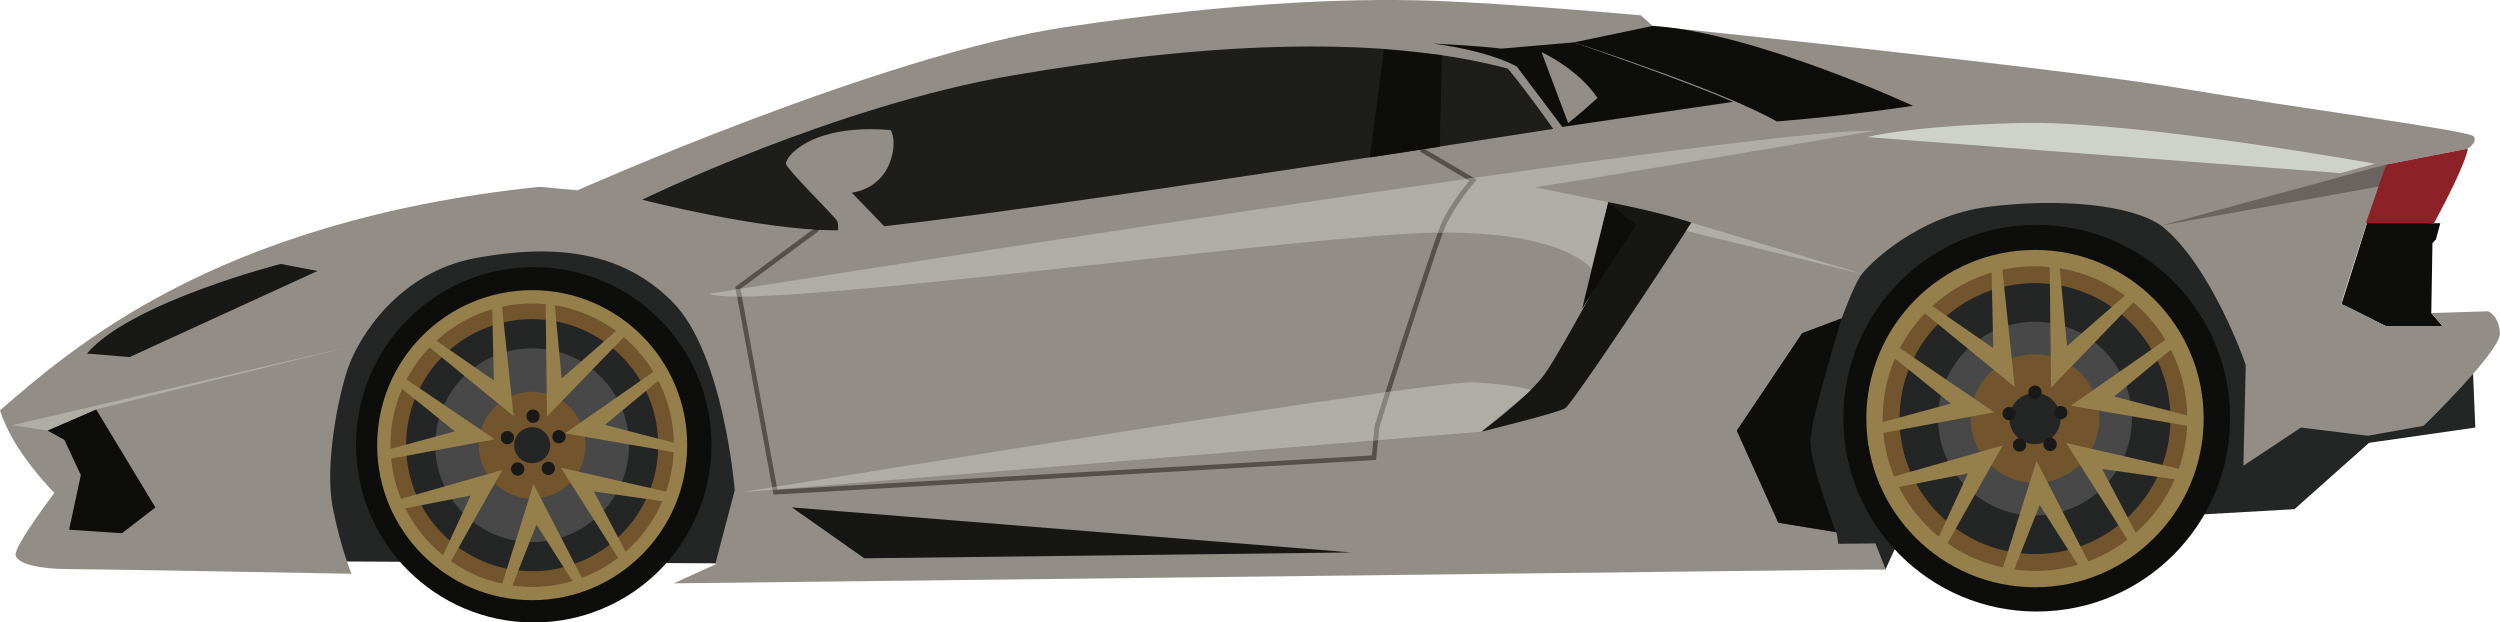 <?xml version="1.0" encoding="UTF-8"?>
<svg width="266.107px" height="66.26px" viewBox="0 0 266.107 66.26" version="1.1" xmlns="http://www.w3.org/2000/svg" xmlns:xlink="http://www.w3.org/1999/xlink">
    <title>Group</title>
    <g id="Page-1" stroke="none" stroke-width="1" fill="none" fill-rule="evenodd">
        <g id="Group">
            <polyline id="Fill-138" fill="#0D0E0C" points="259.084 23.76 259.751 23.76 259.292 25.468 258.917 25.885 258.792 33.323 259.979 34.698 253.917 34.698 249.229 32.385 252.001 23.593 259.084 23.76"></polyline>
            <path d="M263.229,39.448 L263.479,45.51 L252.167,47.135 L244.229,54.198 L233.229,54.823 L201.792,58.198 L200.709,60.593 L35.667,59.76 L32.542,47.01 L37.167,31.76 C37.167,31.76 48.542,24.76 49.042,24.76 C49.542,24.76 66.917,24.76 67.542,24.885 C68.167,25.01 90.042,38.385 90.042,38.385 L176.542,42.26 C176.542,42.26 190.042,30.01 190.292,29.635 C190.542,29.26 209.667,17.26 209.667,17.26 L228.167,16.885 L241.042,27.635 C241.042,27.635 244.042,38.26 247.542,38.635 C251.042,39.01 263.229,39.448 263.229,39.448" id="Fill-139" fill="#242525"></path>
            <path d="M237.376,44.51 C237.376,55.879 228.16,65.093 216.792,65.093 C205.424,65.093 196.209,55.879 196.209,44.51 C196.209,33.142 205.424,23.927 216.792,23.927 C228.16,23.927 237.376,33.142 237.376,44.51" id="Fill-140" fill="#0D0E0C"></path>
            <path d="M234.564,44.556 C234.564,54.471 226.526,62.509 216.61,62.509 C206.695,62.509 198.657,54.471 198.657,44.556 C198.657,34.64 206.695,26.602 216.61,26.602 C226.526,26.602 234.564,34.64 234.564,44.556" id="Fill-141" fill="#957F4B"></path>
            <path d="M232.823,44.556 C232.823,53.509 225.564,60.768 216.61,60.768 C207.657,60.768 200.398,53.509 200.398,44.556 C200.398,35.602 207.657,28.343 216.61,28.343 C225.564,28.343 232.823,35.602 232.823,44.556" id="Fill-142" fill="#72552C"></path>
            <path d="M231.031,44.556 C231.031,52.52 224.575,58.976 216.61,58.976 C208.646,58.976 202.19,52.52 202.19,44.556 C202.19,36.591 208.646,30.135 216.61,30.135 C224.575,30.135 231.031,36.591 231.031,44.556" id="Fill-143" fill="#242525"></path>
            <path d="M226.923,44.556 C226.923,50.252 222.306,54.869 216.61,54.869 C210.915,54.869 206.298,50.252 206.298,44.556 C206.298,38.86 210.915,34.244 216.61,34.244 C222.306,34.244 226.923,38.86 226.923,44.556" id="Fill-144" fill="#484849"></path>
            <path d="M223.457,44.556 C223.457,48.337 220.391,51.402 216.61,51.402 C212.83,51.402 209.765,48.337 209.765,44.556 C209.765,40.775 212.83,37.71 216.61,37.71 C220.391,37.71 223.457,40.775 223.457,44.556" id="Fill-145" fill="#72552C"></path>
            <path d="M75.729,47.343 C75.729,57.792 67.26,66.26 56.813,66.26 C46.366,66.26 37.896,57.792 37.896,47.343 C37.896,36.896 46.366,28.427 56.813,28.427 C67.26,28.427 75.729,36.896 75.729,47.343" id="Fill-146" fill="#0D0E0C"></path>
            <path d="M73.146,47.385 C73.146,56.499 65.759,63.885 56.646,63.885 C47.534,63.885 40.146,56.499 40.146,47.385 C40.146,38.273 47.534,30.885 56.646,30.885 C65.759,30.885 73.146,38.273 73.146,47.385" id="Fill-147" fill="#957F4B"></path>
            <path d="M71.729,47.385 C71.729,55.715 64.976,62.468 56.646,62.468 C48.316,62.468 41.563,55.715 41.563,47.385 C41.563,39.055 48.316,32.302 56.646,32.302 C64.976,32.302 71.729,39.055 71.729,47.385" id="Fill-148" fill="#72552C"></path>
            <path d="M70.063,47.385 C70.063,54.796 64.056,60.802 56.646,60.802 C49.236,60.802 43.229,54.796 43.229,47.385 C43.229,39.975 49.236,33.968 56.646,33.968 C64.056,33.968 70.063,39.975 70.063,47.385" id="Fill-149" fill="#242525"></path>
            <path d="M66.959,47.385 C66.959,53.081 62.342,57.698 56.646,57.698 C50.951,57.698 46.334,53.081 46.334,47.385 C46.334,41.69 50.951,37.073 56.646,37.073 C62.342,37.073 66.959,41.69 66.959,47.385" id="Fill-150" fill="#484849"></path>
            <path d="M62.334,47.385 C62.334,50.527 59.787,53.073 56.646,53.073 C53.505,53.073 50.959,50.527 50.959,47.385 C50.959,44.245 53.505,41.698 56.646,41.698 C59.787,41.698 62.334,44.245 62.334,47.385" id="Fill-151" fill="#72552C"></path>
            <g id="Fill-316" fill="#928E87">
                <path d="M5.792,52.468 C5.792,52.468 1.334,48.052 0,43.677 C7.459,37.26 22.792,23.51 57.417,19.885 L61.459,20.26 C61.459,20.26 94.042,5.76 113.417,2.885 C132.792,0.01 145.542,-0.24 153.917,0.135 C162.292,0.51 174.667,1.635 174.667,1.635 L175.917,2.76 C175.917,2.76 219.542,7.26 232.042,9.385 C244.542,11.51 262.792,13.885 263.292,14.51 C263.792,15.135 262.667,15.823 262.667,15.823 L253.979,17.51 C253.979,17.51 249.042,32.448 249.229,32.385 C249.417,32.323 253.917,34.698 253.917,34.698 L259.979,34.698 L258.792,33.323 L264.854,33.135 C264.854,33.135 265.979,33.573 266.105,35.448 C266.229,37.323 257.979,45.323 257.979,45.323 L252.042,46.385 L244.917,45.51 L238.792,49.573 C238.792,49.573 239.042,39.073 239.042,38.885 C239.042,38.698 235.292,28.135 230.042,24.01 C226.792,21.76 219.229,21.073 211.667,22.01 C204.104,22.948 198.876,28.177 198.084,29.302 C197.292,30.427 196.042,33.885 196.042,33.885 L191.834,35.468 L184.875,45.843 L189.292,55.635 C189.292,55.635 195.292,56.635 195.417,56.635 C195.542,56.635 195.667,57.885 195.667,57.885 L199.626,57.843 L200.709,60.593 L71.709,62.093 L76.125,60.093 L78.209,52.177 C78.209,52.177 77.042,37.677 71.625,32.177 C66.209,26.677 59.042,25.948 50.729,27.448 C42.417,28.948 38.229,35.885 37.104,39.01 C35.979,42.135 34.542,49.573 35.417,54.01 C36.292,58.448 37.417,61.073 37.417,61.073 C37.417,61.073 10.042,60.573 7.229,60.573 C4.417,60.573 1.917,60.073 1.667,59.135 C1.417,58.198 5.792,52.468 5.792,52.468" id="Fill-152"></path>
            </g>
            <polyline id="Fill-153" fill="#957F4B" points="52.386 32.385 52.563 40.49 45.771 35.802 45.104 36.468 54.667 44.292 53.396 32.26 52.386 32.385"></polyline>
            <polyline id="Fill-154" fill="#957F4B" points="65.882 34.953 59.783 40.292 59.016 32.075 58.077 31.992 58.218 44.345 66.627 35.647 65.882 34.953"></polyline>
            <polyline id="Fill-155" fill="#957F4B" points="42.137 54.31 50.09 52.744 46.639 60.24 47.41 60.782 53.474 50.018 41.84 53.337 42.137 54.31"></polyline>
            <polyline id="Fill-156" fill="#957F4B" points="42.098 40.824 48.404 45.916 40.442 48.083 40.521 49.022 52.667 46.76 42.654 39.971 42.098 40.824"></polyline>
            <polyline id="Fill-157" fill="#957F4B" points="71.241 53.456 63.216 52.313 67.06 59.616 66.318 60.198 59.691 49.771 71.485 52.467 71.241 53.456"></polyline>
            <polyline id="Fill-158" fill="#957F4B" points="70.636 40.057 64.392 45.227 72.381 47.295 72.313 48.235 60.14 46.125 70.069 39.212 70.636 40.057"></polyline>
            <polyline id="Fill-159" fill="#957F4B" points="54.143 63.347 57.104 55.843 61.571 62.849 62.448 62.503 56.793 51.518 53.166 63.06 54.143 63.347"></polyline>
            <path d="M58.563,47.385 C58.563,48.444 57.705,49.302 56.646,49.302 C55.588,49.302 54.729,48.444 54.729,47.385 C54.729,46.327 55.588,45.468 56.646,45.468 C57.705,45.468 58.563,46.327 58.563,47.385" id="Fill-160" fill="#242525"></path>
            <polyline id="Fill-161" fill="#957F4B" points="211.974 28.234 212.168 37.052 204.777 31.952 204.053 32.677 214.457 41.189 213.074 28.098 211.974 28.234"></polyline>
            <polyline id="Fill-162" fill="#957F4B" points="226.66 31.028 220.023 36.837 219.189 27.896 218.168 27.805 218.321 41.248 227.471 31.783 226.66 31.028"></polyline>
            <polyline id="Fill-163" fill="#957F4B" points="200.822 52.091 209.476 50.386 205.722 58.543 206.56 59.132 213.159 47.421 200.5 51.031 200.822 52.091"></polyline>
            <polyline id="Fill-164" fill="#957F4B" points="200.78 37.416 207.642 42.957 198.978 45.314 199.064 46.337 212.281 43.876 201.386 36.488 200.78 37.416"></polyline>
            <polyline id="Fill-165" fill="#957F4B" points="232.491 51.161 223.759 49.918 227.942 57.864 227.135 58.498 219.924 47.152 232.757 50.086 232.491 51.161"></polyline>
            <polyline id="Fill-166" fill="#957F4B" points="231.833 36.583 225.039 42.208 233.731 44.458 233.658 45.48 220.412 43.184 231.216 35.662 231.833 36.583"></polyline>
            <polyline id="Fill-167" fill="#957F4B" points="213.887 61.924 217.109 53.759 221.97 61.382 222.924 61.006 216.77 49.052 212.824 61.611 213.887 61.924"></polyline>
            <path d="M219.331,44.556 C219.331,46.058 218.113,47.276 216.61,47.276 C215.108,47.276 213.89,46.058 213.89,44.556 C213.89,43.053 215.108,41.836 216.61,41.836 C218.113,41.836 219.331,43.053 219.331,44.556" id="Fill-168" fill="#242525"></path>
            <path d="M68.354,21.26 C68.354,21.26 88.792,11.26 107.875,8.01 C126.959,4.76 146.084,3.468 160.5,7.302 C162.584,9.802 165.334,13.718 165.334,13.718 C165.334,13.718 96.792,24.51 88.875,24.51 C80.959,24.51 68.354,21.26 68.354,21.26" id="Fill-169" fill="#1D1D1B"></path>
            <polyline id="Fill-170" fill="#0D0E0C" points="5.042 45.823 10.229 43.573 16.542 54.01 12.979 56.76 7.354 56.385 8.604 50.573 6.854 46.823 5.042 45.823"></polyline>
            <path d="M196.042,33.885 C196.042,33.885 192.792,44.427 192.709,46.843 C192.626,49.26 195.417,56.635 195.417,56.635 L189.292,55.635 L184.875,45.843 L191.834,35.468 L196.042,33.885" id="Fill-171" fill="#0D0E0C"></path>
            <path d="M171.167,21.51 C171.167,21.51 176.479,22.51 180.042,23.698 C175.479,30.76 167.354,42.948 166.604,43.448 C165.854,43.948 157.667,45.948 157.667,45.948 C157.667,45.948 162.604,42.323 164.417,39.823 C166.229,37.323 173.417,23.823 173.417,23.823 L171.167,21.51" id="Fill-172" fill="#161614"></path>
            <polyline id="Fill-173" fill="#0D0E0C" points="171.167 21.51 168.417 32.823 174.167 23.948 171.167 21.51"></polyline>
            <polyline id="Fill-174" fill="#6A645E" points="253.979 17.51 230.042 24.01 253.292 19.843 253.979 17.51"></polyline>
            <path d="M262.667,15.823 C262.667,15.823 262.751,16.968 259.084,23.76 L251.834,23.76 L253.979,17.51 L262.667,15.823" id="Fill-175" fill="#8C2227"></path>
            <polyline id="Fill-176" fill="#0D0E0C" points="147.313 5.26 145.819 16.76 153.254 15.62 153.479 5.885 147.313 5.26"></polyline>
            <path d="M82.336,52.648 L82.239,52.124 L82.741,52.083 L82.748,52.123 L146.022,48.481 L146.179,46.888 L146.683,46.847 L146.478,48.956 L146.264,48.968 L82.336,52.648 M82.193,51.874 L78.46,31.57 C78.511,31.57 78.562,31.57 78.615,31.57 C78.73,31.57 78.847,31.57 78.967,31.569 L82.687,51.794 C82.517,51.822 82.353,51.848 82.193,51.874 M147.466,41.757 C149.073,36.728 151.93,27.854 153.054,24.758 C153.233,24.757 153.411,24.756 153.587,24.755 C152.544,27.591 149.66,36.538 148.014,41.682 C147.835,41.707 147.65,41.732 147.466,41.757 M78.322,30.82 L78.268,30.527 L86.522,24.429 C86.739,24.443 86.953,24.455 87.166,24.466 C87.161,24.536 87.127,24.604 87.065,24.649 L78.819,30.741 C78.647,30.768 78.482,30.794 78.322,30.82" id="Fill-177" fill="#555049"></path>
            <path d="M87.166,24.466 C86.953,24.455 86.739,24.443 86.522,24.429 L86.768,24.247 C86.812,24.214 86.864,24.198 86.915,24.198 C86.992,24.198 87.068,24.233 87.118,24.299 C87.155,24.349 87.17,24.408 87.166,24.466" id="Fill-178" fill="#141513"></path>
            <path d="M156.073,19.044 L151.29,16.226 C151.188,16.166 151.145,16.046 151.177,15.938 L151.662,15.864 L156.866,18.931 C156.6,18.969 156.34,19.005 156.073,19.044" id="Fill-179" fill="#555049"></path>
            <path d="M151.177,15.938 C151.183,15.92 151.191,15.901 151.202,15.883 C151.248,15.804 151.331,15.76 151.417,15.76 C151.46,15.76 151.504,15.771 151.544,15.795 L151.662,15.864 L151.177,15.938" id="Fill-180" fill="#0C0D0B"></path>
            <path d="M167.542,4.51 C167.542,4.51 183.292,9.593 189.125,12.927 C197.376,12.26 203.626,11.26 203.626,11.26 C203.626,11.26 186.709,3.427 175.917,2.76 L167.542,4.51" id="Fill-181" fill="#0D0E0C"></path>
            <path d="M159.792,5.177 L167.542,4.51 C167.542,4.51 179.792,8.76 184.459,10.843 C176.959,11.927 166.292,13.51 166.292,13.51 L161.459,7.093 C161.459,7.093 158.917,5.51 152.542,4.635 C157.667,4.885 159.792,5.177 159.792,5.177" id="Fill-182" fill="#0D0E0C"></path>
            <path d="M164.084,5.552 C164.084,5.552 167.959,7.302 170.042,10.427 C168.167,12.135 166.917,13.093 166.917,13.093 L164.084,5.552" id="Fill-183" fill="#928E87"></path>
            <polyline id="Fill-184" fill="#161614" points="84.292 54.01 92 59.427 143.834 58.802 84.292 54.01"></polyline>
            <path d="M9.25,37.635 L13.792,38.01 L33.792,28.843 L29.875,28.093 C29.875,28.093 13.875,32.177 9.25,37.635" id="Fill-185" fill="#181817"></path>
            <path d="M78.46,31.57 C76.965,31.564 75.956,31.467 75.542,31.26 C75.542,31.26 76.528,31.103 78.322,30.82 L78.46,31.57 M78.967,31.569 L78.816,30.744 L78.819,30.741 C89.748,29.014 125.96,23.331 156.073,19.044 L156.411,19.243 C155.848,19.928 154.203,22.008 153.396,23.869 C153.315,24.055 153.199,24.359 153.054,24.758 C152.994,24.759 152.935,24.76 152.875,24.76 C140.779,24.908 92.64,31.454 78.967,31.569 M169.375,28.593 C169.375,28.593 166.656,24.755 153.7,24.755 C153.663,24.755 153.625,24.755 153.587,24.755 C153.699,24.453 153.789,24.219 153.855,24.068 C154.786,21.921 156.96,19.366 156.982,19.34 L157.176,19.113 L156.866,18.931 C176.742,16.107 193.826,13.917 198.987,13.917 C199.191,13.917 199.376,13.921 199.542,13.927 C166.523,19.504 163.611,19.912 163.387,19.93 L171.167,21.51 L169.375,28.593" id="Fill-186" fill="#AEADA6"></path>
            <path d="M78.615,31.57 C78.562,31.57 78.511,31.57 78.46,31.57 L78.322,30.82 C78.482,30.794 78.647,30.768 78.819,30.741 L78.816,30.744 L78.967,31.569 C78.847,31.57 78.73,31.57 78.615,31.57 M153.054,24.758 C153.199,24.359 153.315,24.055 153.396,23.869 C154.203,22.008 155.848,19.928 156.411,19.243 L156.073,19.044 C156.34,19.005 156.6,18.969 156.866,18.931 L157.176,19.113 L156.982,19.34 C156.96,19.366 154.786,21.921 153.855,24.068 C153.789,24.219 153.699,24.453 153.587,24.755 C153.411,24.756 153.233,24.757 153.054,24.758" id="Fill-187" fill="#83827B"></path>
            <path d="M57.451,44.303 C57.451,44.695 57.134,45.012 56.742,45.012 C56.35,45.012 56.033,44.695 56.033,44.303 C56.033,43.912 56.35,43.593 56.742,43.593 C57.134,43.593 57.451,43.912 57.451,44.303" id="Fill-188" fill="#191919"></path>
            <path d="M54.716,46.583 C54.716,46.974 54.398,47.292 54.006,47.292 C53.615,47.292 53.297,46.974 53.297,46.583 C53.297,46.191 53.615,45.874 54.006,45.874 C54.398,45.874 54.716,46.191 54.716,46.583" id="Fill-189" fill="#191919"></path>
            <path d="M55.813,49.926 C55.813,50.318 55.495,50.635 55.104,50.635 C54.712,50.635 54.395,50.318 54.395,49.926 C54.395,49.535 54.712,49.217 55.104,49.217 C55.495,49.217 55.813,49.535 55.813,49.926" id="Fill-190" fill="#191919"></path>
            <path d="M59.072,49.859 C59.072,50.251 58.755,50.568 58.363,50.568 C57.972,50.568 57.654,50.251 57.654,49.859 C57.654,49.467 57.972,49.149 58.363,49.149 C58.755,49.149 59.072,49.467 59.072,49.859" id="Fill-191" fill="#191919"></path>
            <path d="M60.203,46.481 C60.203,46.873 59.886,47.191 59.494,47.191 C59.103,47.191 58.785,46.873 58.785,46.481 C58.785,46.09 59.103,45.772 59.494,45.772 C59.886,45.772 60.203,46.09 60.203,46.481" id="Fill-192" fill="#191919"></path>
            <path d="M217.311,41.744 C217.311,42.136 216.994,42.454 216.602,42.454 C216.211,42.454 215.893,42.136 215.893,41.744 C215.893,41.352 216.211,41.035 216.602,41.035 C216.994,41.035 217.311,41.352 217.311,41.744" id="Fill-193" fill="#191919"></path>
            <path d="M214.576,44.024 C214.576,44.416 214.259,44.733 213.867,44.733 C213.474,44.733 213.157,44.416 213.157,44.024 C213.157,43.632 213.474,43.315 213.867,43.315 C214.259,43.315 214.576,43.632 214.576,44.024" id="Fill-194" fill="#191919"></path>
            <path d="M215.674,47.368 C215.674,47.759 215.356,48.077 214.965,48.077 C214.572,48.077 214.255,47.759 214.255,47.368 C214.255,46.976 214.572,46.658 214.965,46.658 C215.356,46.658 215.674,46.976 215.674,47.368" id="Fill-195" fill="#191919"></path>
            <path d="M218.932,47.299 C218.932,47.692 218.615,48.009 218.223,48.009 C217.832,48.009 217.515,47.692 217.515,47.299 C217.515,46.908 217.832,46.59 218.223,46.59 C218.615,46.59 218.932,46.908 218.932,47.299" id="Fill-196" fill="#191919"></path>
            <path d="M220.064,43.923 C220.064,44.314 219.746,44.632 219.354,44.632 C218.963,44.632 218.645,44.314 218.645,43.923 C218.645,43.531 218.963,43.214 219.354,43.214 C219.746,43.214 220.064,43.531 220.064,43.923" id="Fill-197" fill="#191919"></path>
            <path d="M79.042,52.385 C79.042,52.385 80.185,52.199 82.193,51.874 L82.239,52.124 L79.042,52.385 M82.741,52.083 L82.687,51.794 C94.211,49.93 130.101,44.157 147.466,41.757 C146.838,43.725 146.401,45.104 146.334,45.319 L146.179,46.888 L82.741,52.083 M146.683,46.847 L146.822,45.419 C146.839,45.366 147.314,43.867 148.014,41.682 C152.491,41.068 155.646,40.694 156.692,40.694 C156.754,40.694 156.808,40.695 156.854,40.698 C160.959,40.926 162.672,41.414 162.941,41.498 C162.841,41.597 162.74,41.696 162.638,41.796 L157.667,45.948 L146.683,46.847" id="Fill-198" fill="#AEADA6"></path>
            <path d="M162.638,41.796 C162.74,41.696 162.841,41.597 162.941,41.498 C162.967,41.506 162.979,41.51 162.979,41.51 L162.638,41.796" id="Fill-199" fill="#545552"></path>
            <path d="M82.239,52.124 L82.193,51.874 C82.353,51.848 82.517,51.822 82.687,51.794 L82.741,52.083 L82.239,52.124 M146.179,46.888 L146.334,45.319 C146.401,45.104 146.838,43.725 147.466,41.757 C147.65,41.732 147.835,41.707 148.014,41.682 C147.314,43.867 146.839,45.366 146.822,45.419 L146.683,46.847 L146.179,46.888" id="Fill-200" fill="#83827B"></path>
            <path d="M249.126,18.427 L198.792,14.593 C198.792,14.593 202.876,13.427 214.876,13.093 C215.29,13.082 215.719,13.076 216.164,13.076 C228.631,13.076 252.792,17.427 252.792,17.427 L249.126,18.427" id="Fill-201" fill="#CFD2CB"></path>
            <path d="M198.354,29.198 L198.192,29.158 C198.194,29.156 198.196,29.153 198.198,29.151 L198.354,29.198" id="Fill-202" fill="#606261"></path>
            <path d="M198.192,29.158 L179.479,24.573 L180.042,23.698 L198.198,29.151 C198.196,29.153 198.194,29.156 198.192,29.158" id="Fill-203" fill="#AEADA6"></path>
            <polyline id="Fill-204" fill="#AEADA6" points="5.042 45.823 1.292 45.26 37.292 36.885 10.229 43.573 5.042 45.823"></polyline>
            <path d="M89.084,25.718 C89.084,25.718 89.375,23.927 89.084,23.468 C88.792,23.01 83.834,18.093 83.667,17.468 C83.5,16.843 86.125,13.135 94.792,13.843 C95.584,14.927 95.167,19.802 90.667,20.51 L95.5,25.51 L93.167,26.635 L89.084,25.718" id="Fill-205" fill="#928E87"></path>
        </g>
    </g>
</svg>